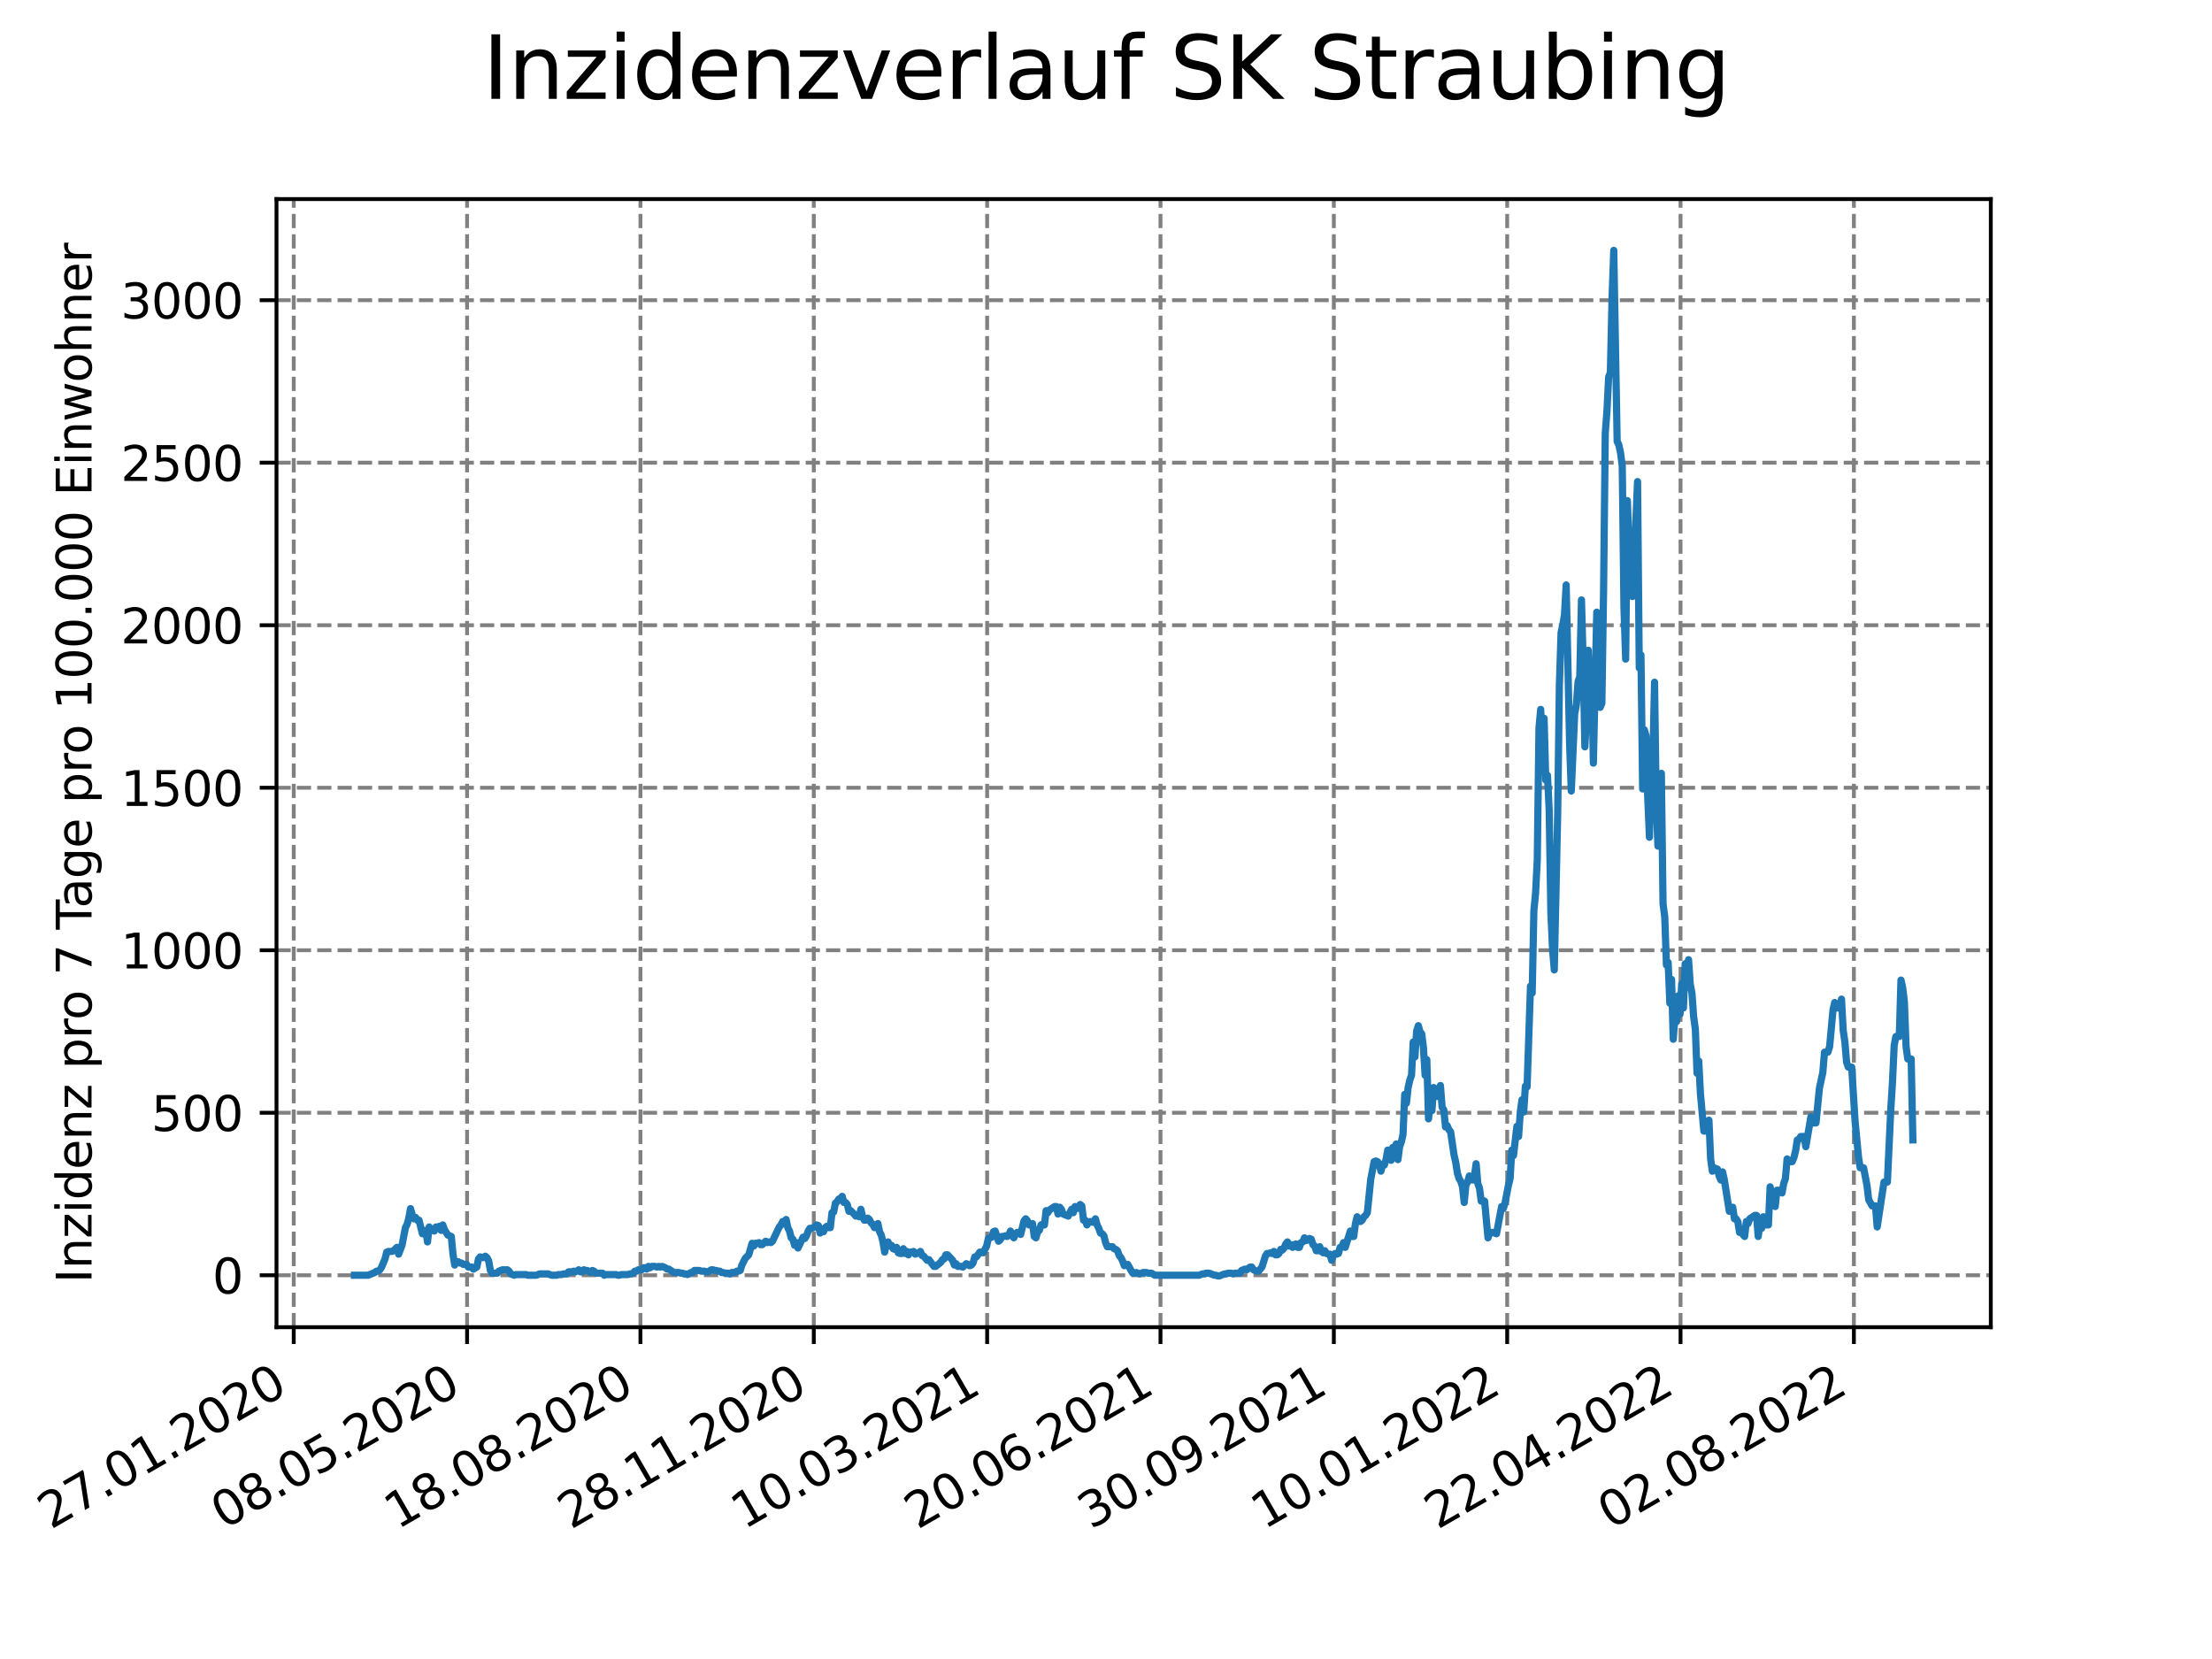 <?xml version="1.0" encoding="utf-8" standalone="no"?>
<!DOCTYPE svg PUBLIC "-//W3C//DTD SVG 1.1//EN"
  "http://www.w3.org/Graphics/SVG/1.1/DTD/svg11.dtd">
<svg xmlns:xlink="http://www.w3.org/1999/xlink" width="460.8pt" height="345.6pt" viewBox="0 0 460.8 345.6" xmlns="http://www.w3.org/2000/svg" version="1.1">
 <defs>
  <style type="text/css">*{stroke-linejoin: round; stroke-linecap: butt}</style>
 </defs>
 <g id="figure_1">
  <g id="patch_1">
   <path d="M 0 345.6 
L 460.8 345.6 
L 460.8 0 
L 0 0 
z
" style="fill: #ffffff"/>
  </g>
  <g id="axes_1">
   <g id="patch_2">
    <path d="M 57.6 276.48 
L 414.72 276.48 
L 414.72 41.472 
L 57.6 41.472 
z
" style="fill: #ffffff"/>
   </g>
   <g id="matplotlib.axis_1">
    <g id="xtick_1">
     <g id="line2d_1">
      <path d="M 61.191 276.48 
L 61.191 41.472 
" clip-path="url(#p710703e868)" style="fill: none; stroke-dasharray: 2.96,1.28; stroke-dashoffset: 0; stroke: #808080; stroke-width: 0.8"/>
     </g>
     <g id="line2d_2">
      <defs>
       <path id="mab8520f7e8" d="M 0 0 
L 0 3.5 
" style="stroke: #000000; stroke-width: 0.8"/>
      </defs>
      <g>
       <use xlink:href="#mab8520f7e8" x="61.191" y="276.48" style="stroke: #000000; stroke-width: 0.8"/>
      </g>
     </g>
     <g id="text_1">
      <!-- 27.01.2020 -->
      <g transform="translate(10.565 318.689)rotate(-30)scale(0.1 -0.1)">
       <defs>
        <path id="DejaVuSans-32" d="M 1228 531 
L 3431 531 
L 3431 0 
L 469 0 
L 469 531 
Q 828 903 1448 1529 
Q 2069 2156 2228 2338 
Q 2531 2678 2651 2914 
Q 2772 3150 2772 3378 
Q 2772 3750 2511 3984 
Q 2250 4219 1831 4219 
Q 1534 4219 1204 4116 
Q 875 4013 500 3803 
L 500 4441 
Q 881 4594 1212 4672 
Q 1544 4750 1819 4750 
Q 2544 4750 2975 4387 
Q 3406 4025 3406 3419 
Q 3406 3131 3298 2873 
Q 3191 2616 2906 2266 
Q 2828 2175 2409 1742 
Q 1991 1309 1228 531 
z
" transform="scale(0.016)"/>
        <path id="DejaVuSans-37" d="M 525 4666 
L 3525 4666 
L 3525 4397 
L 1831 0 
L 1172 0 
L 2766 4134 
L 525 4134 
L 525 4666 
z
" transform="scale(0.016)"/>
        <path id="DejaVuSans-2e" d="M 684 794 
L 1344 794 
L 1344 0 
L 684 0 
L 684 794 
z
" transform="scale(0.016)"/>
        <path id="DejaVuSans-30" d="M 2034 4250 
Q 1547 4250 1301 3770 
Q 1056 3291 1056 2328 
Q 1056 1369 1301 889 
Q 1547 409 2034 409 
Q 2525 409 2770 889 
Q 3016 1369 3016 2328 
Q 3016 3291 2770 3770 
Q 2525 4250 2034 4250 
z
M 2034 4750 
Q 2819 4750 3233 4129 
Q 3647 3509 3647 2328 
Q 3647 1150 3233 529 
Q 2819 -91 2034 -91 
Q 1250 -91 836 529 
Q 422 1150 422 2328 
Q 422 3509 836 4129 
Q 1250 4750 2034 4750 
z
" transform="scale(0.016)"/>
        <path id="DejaVuSans-31" d="M 794 531 
L 1825 531 
L 1825 4091 
L 703 3866 
L 703 4441 
L 1819 4666 
L 2450 4666 
L 2450 531 
L 3481 531 
L 3481 0 
L 794 0 
L 794 531 
z
" transform="scale(0.016)"/>
       </defs>
       <use xlink:href="#DejaVuSans-32"/>
       <use xlink:href="#DejaVuSans-37" x="63.623"/>
       <use xlink:href="#DejaVuSans-2e" x="127.246"/>
       <use xlink:href="#DejaVuSans-30" x="159.033"/>
       <use xlink:href="#DejaVuSans-31" x="222.656"/>
       <use xlink:href="#DejaVuSans-2e" x="286.279"/>
       <use xlink:href="#DejaVuSans-32" x="318.066"/>
       <use xlink:href="#DejaVuSans-30" x="381.689"/>
       <use xlink:href="#DejaVuSans-32" x="445.312"/>
       <use xlink:href="#DejaVuSans-30" x="508.936"/>
      </g>
     </g>
    </g>
    <g id="xtick_2">
     <g id="line2d_3">
      <path d="M 97.303 276.48 
L 97.303 41.472 
" clip-path="url(#p710703e868)" style="fill: none; stroke-dasharray: 2.96,1.28; stroke-dashoffset: 0; stroke: #808080; stroke-width: 0.8"/>
     </g>
     <g id="line2d_4">
      <g>
       <use xlink:href="#mab8520f7e8" x="97.303" y="276.48" style="stroke: #000000; stroke-width: 0.8"/>
      </g>
     </g>
     <g id="text_2">
      <!-- 08.05.2020 -->
      <g transform="translate(46.677 318.689)rotate(-30)scale(0.1 -0.1)">
       <defs>
        <path id="DejaVuSans-38" d="M 2034 2216 
Q 1584 2216 1326 1975 
Q 1069 1734 1069 1313 
Q 1069 891 1326 650 
Q 1584 409 2034 409 
Q 2484 409 2743 651 
Q 3003 894 3003 1313 
Q 3003 1734 2745 1975 
Q 2488 2216 2034 2216 
z
M 1403 2484 
Q 997 2584 770 2862 
Q 544 3141 544 3541 
Q 544 4100 942 4425 
Q 1341 4750 2034 4750 
Q 2731 4750 3128 4425 
Q 3525 4100 3525 3541 
Q 3525 3141 3298 2862 
Q 3072 2584 2669 2484 
Q 3125 2378 3379 2068 
Q 3634 1759 3634 1313 
Q 3634 634 3220 271 
Q 2806 -91 2034 -91 
Q 1263 -91 848 271 
Q 434 634 434 1313 
Q 434 1759 690 2068 
Q 947 2378 1403 2484 
z
M 1172 3481 
Q 1172 3119 1398 2916 
Q 1625 2713 2034 2713 
Q 2441 2713 2670 2916 
Q 2900 3119 2900 3481 
Q 2900 3844 2670 4047 
Q 2441 4250 2034 4250 
Q 1625 4250 1398 4047 
Q 1172 3844 1172 3481 
z
" transform="scale(0.016)"/>
        <path id="DejaVuSans-35" d="M 691 4666 
L 3169 4666 
L 3169 4134 
L 1269 4134 
L 1269 2991 
Q 1406 3038 1543 3061 
Q 1681 3084 1819 3084 
Q 2600 3084 3056 2656 
Q 3513 2228 3513 1497 
Q 3513 744 3044 326 
Q 2575 -91 1722 -91 
Q 1428 -91 1123 -41 
Q 819 9 494 109 
L 494 744 
Q 775 591 1075 516 
Q 1375 441 1709 441 
Q 2250 441 2565 725 
Q 2881 1009 2881 1497 
Q 2881 1984 2565 2268 
Q 2250 2553 1709 2553 
Q 1456 2553 1204 2497 
Q 953 2441 691 2322 
L 691 4666 
z
" transform="scale(0.016)"/>
       </defs>
       <use xlink:href="#DejaVuSans-30"/>
       <use xlink:href="#DejaVuSans-38" x="63.623"/>
       <use xlink:href="#DejaVuSans-2e" x="127.246"/>
       <use xlink:href="#DejaVuSans-30" x="159.033"/>
       <use xlink:href="#DejaVuSans-35" x="222.656"/>
       <use xlink:href="#DejaVuSans-2e" x="286.279"/>
       <use xlink:href="#DejaVuSans-32" x="318.066"/>
       <use xlink:href="#DejaVuSans-30" x="381.689"/>
       <use xlink:href="#DejaVuSans-32" x="445.312"/>
       <use xlink:href="#DejaVuSans-30" x="508.936"/>
      </g>
     </g>
    </g>
    <g id="xtick_3">
     <g id="line2d_5">
      <path d="M 133.415 276.48 
L 133.415 41.472 
" clip-path="url(#p710703e868)" style="fill: none; stroke-dasharray: 2.96,1.28; stroke-dashoffset: 0; stroke: #808080; stroke-width: 0.8"/>
     </g>
     <g id="line2d_6">
      <g>
       <use xlink:href="#mab8520f7e8" x="133.415" y="276.48" style="stroke: #000000; stroke-width: 0.8"/>
      </g>
     </g>
     <g id="text_3">
      <!-- 18.08.2020 -->
      <g transform="translate(82.789 318.689)rotate(-30)scale(0.1 -0.1)">
       <use xlink:href="#DejaVuSans-31"/>
       <use xlink:href="#DejaVuSans-38" x="63.623"/>
       <use xlink:href="#DejaVuSans-2e" x="127.246"/>
       <use xlink:href="#DejaVuSans-30" x="159.033"/>
       <use xlink:href="#DejaVuSans-38" x="222.656"/>
       <use xlink:href="#DejaVuSans-2e" x="286.279"/>
       <use xlink:href="#DejaVuSans-32" x="318.066"/>
       <use xlink:href="#DejaVuSans-30" x="381.689"/>
       <use xlink:href="#DejaVuSans-32" x="445.312"/>
       <use xlink:href="#DejaVuSans-30" x="508.936"/>
      </g>
     </g>
    </g>
    <g id="xtick_4">
     <g id="line2d_7">
      <path d="M 169.527 276.48 
L 169.527 41.472 
" clip-path="url(#p710703e868)" style="fill: none; stroke-dasharray: 2.96,1.28; stroke-dashoffset: 0; stroke: #808080; stroke-width: 0.8"/>
     </g>
     <g id="line2d_8">
      <g>
       <use xlink:href="#mab8520f7e8" x="169.527" y="276.48" style="stroke: #000000; stroke-width: 0.8"/>
      </g>
     </g>
     <g id="text_4">
      <!-- 28.11.2020 -->
      <g transform="translate(118.902 318.689)rotate(-30)scale(0.1 -0.1)">
       <use xlink:href="#DejaVuSans-32"/>
       <use xlink:href="#DejaVuSans-38" x="63.623"/>
       <use xlink:href="#DejaVuSans-2e" x="127.246"/>
       <use xlink:href="#DejaVuSans-31" x="159.033"/>
       <use xlink:href="#DejaVuSans-31" x="222.656"/>
       <use xlink:href="#DejaVuSans-2e" x="286.279"/>
       <use xlink:href="#DejaVuSans-32" x="318.066"/>
       <use xlink:href="#DejaVuSans-30" x="381.689"/>
       <use xlink:href="#DejaVuSans-32" x="445.312"/>
       <use xlink:href="#DejaVuSans-30" x="508.936"/>
      </g>
     </g>
    </g>
    <g id="xtick_5">
     <g id="line2d_9">
      <path d="M 205.639 276.48 
L 205.639 41.472 
" clip-path="url(#p710703e868)" style="fill: none; stroke-dasharray: 2.96,1.28; stroke-dashoffset: 0; stroke: #808080; stroke-width: 0.8"/>
     </g>
     <g id="line2d_10">
      <g>
       <use xlink:href="#mab8520f7e8" x="205.639" y="276.48" style="stroke: #000000; stroke-width: 0.8"/>
      </g>
     </g>
     <g id="text_5">
      <!-- 10.03.2021 -->
      <g transform="translate(155.014 318.689)rotate(-30)scale(0.1 -0.1)">
       <defs>
        <path id="DejaVuSans-33" d="M 2597 2516 
Q 3050 2419 3304 2112 
Q 3559 1806 3559 1356 
Q 3559 666 3084 287 
Q 2609 -91 1734 -91 
Q 1441 -91 1130 -33 
Q 819 25 488 141 
L 488 750 
Q 750 597 1062 519 
Q 1375 441 1716 441 
Q 2309 441 2620 675 
Q 2931 909 2931 1356 
Q 2931 1769 2642 2001 
Q 2353 2234 1838 2234 
L 1294 2234 
L 1294 2753 
L 1863 2753 
Q 2328 2753 2575 2939 
Q 2822 3125 2822 3475 
Q 2822 3834 2567 4026 
Q 2313 4219 1838 4219 
Q 1578 4219 1281 4162 
Q 984 4106 628 3988 
L 628 4550 
Q 988 4650 1302 4700 
Q 1616 4750 1894 4750 
Q 2613 4750 3031 4423 
Q 3450 4097 3450 3541 
Q 3450 3153 3228 2886 
Q 3006 2619 2597 2516 
z
" transform="scale(0.016)"/>
       </defs>
       <use xlink:href="#DejaVuSans-31"/>
       <use xlink:href="#DejaVuSans-30" x="63.623"/>
       <use xlink:href="#DejaVuSans-2e" x="127.246"/>
       <use xlink:href="#DejaVuSans-30" x="159.033"/>
       <use xlink:href="#DejaVuSans-33" x="222.656"/>
       <use xlink:href="#DejaVuSans-2e" x="286.279"/>
       <use xlink:href="#DejaVuSans-32" x="318.066"/>
       <use xlink:href="#DejaVuSans-30" x="381.689"/>
       <use xlink:href="#DejaVuSans-32" x="445.312"/>
       <use xlink:href="#DejaVuSans-31" x="508.936"/>
      </g>
     </g>
    </g>
    <g id="xtick_6">
     <g id="line2d_11">
      <path d="M 241.751 276.48 
L 241.751 41.472 
" clip-path="url(#p710703e868)" style="fill: none; stroke-dasharray: 2.96,1.28; stroke-dashoffset: 0; stroke: #808080; stroke-width: 0.8"/>
     </g>
     <g id="line2d_12">
      <g>
       <use xlink:href="#mab8520f7e8" x="241.751" y="276.48" style="stroke: #000000; stroke-width: 0.8"/>
      </g>
     </g>
     <g id="text_6">
      <!-- 20.06.2021 -->
      <g transform="translate(191.126 318.689)rotate(-30)scale(0.1 -0.1)">
       <defs>
        <path id="DejaVuSans-36" d="M 2113 2584 
Q 1688 2584 1439 2293 
Q 1191 2003 1191 1497 
Q 1191 994 1439 701 
Q 1688 409 2113 409 
Q 2538 409 2786 701 
Q 3034 994 3034 1497 
Q 3034 2003 2786 2293 
Q 2538 2584 2113 2584 
z
M 3366 4563 
L 3366 3988 
Q 3128 4100 2886 4159 
Q 2644 4219 2406 4219 
Q 1781 4219 1451 3797 
Q 1122 3375 1075 2522 
Q 1259 2794 1537 2939 
Q 1816 3084 2150 3084 
Q 2853 3084 3261 2657 
Q 3669 2231 3669 1497 
Q 3669 778 3244 343 
Q 2819 -91 2113 -91 
Q 1303 -91 875 529 
Q 447 1150 447 2328 
Q 447 3434 972 4092 
Q 1497 4750 2381 4750 
Q 2619 4750 2861 4703 
Q 3103 4656 3366 4563 
z
" transform="scale(0.016)"/>
       </defs>
       <use xlink:href="#DejaVuSans-32"/>
       <use xlink:href="#DejaVuSans-30" x="63.623"/>
       <use xlink:href="#DejaVuSans-2e" x="127.246"/>
       <use xlink:href="#DejaVuSans-30" x="159.033"/>
       <use xlink:href="#DejaVuSans-36" x="222.656"/>
       <use xlink:href="#DejaVuSans-2e" x="286.279"/>
       <use xlink:href="#DejaVuSans-32" x="318.066"/>
       <use xlink:href="#DejaVuSans-30" x="381.689"/>
       <use xlink:href="#DejaVuSans-32" x="445.312"/>
       <use xlink:href="#DejaVuSans-31" x="508.936"/>
      </g>
     </g>
    </g>
    <g id="xtick_7">
     <g id="line2d_13">
      <path d="M 277.863 276.48 
L 277.863 41.472 
" clip-path="url(#p710703e868)" style="fill: none; stroke-dasharray: 2.96,1.28; stroke-dashoffset: 0; stroke: #808080; stroke-width: 0.8"/>
     </g>
     <g id="line2d_14">
      <g>
       <use xlink:href="#mab8520f7e8" x="277.863" y="276.48" style="stroke: #000000; stroke-width: 0.8"/>
      </g>
     </g>
     <g id="text_7">
      <!-- 30.09.2021 -->
      <g transform="translate(227.238 318.689)rotate(-30)scale(0.1 -0.1)">
       <defs>
        <path id="DejaVuSans-39" d="M 703 97 
L 703 672 
Q 941 559 1184 500 
Q 1428 441 1663 441 
Q 2288 441 2617 861 
Q 2947 1281 2994 2138 
Q 2813 1869 2534 1725 
Q 2256 1581 1919 1581 
Q 1219 1581 811 2004 
Q 403 2428 403 3163 
Q 403 3881 828 4315 
Q 1253 4750 1959 4750 
Q 2769 4750 3195 4129 
Q 3622 3509 3622 2328 
Q 3622 1225 3098 567 
Q 2575 -91 1691 -91 
Q 1453 -91 1209 -44 
Q 966 3 703 97 
z
M 1959 2075 
Q 2384 2075 2632 2365 
Q 2881 2656 2881 3163 
Q 2881 3666 2632 3958 
Q 2384 4250 1959 4250 
Q 1534 4250 1286 3958 
Q 1038 3666 1038 3163 
Q 1038 2656 1286 2365 
Q 1534 2075 1959 2075 
z
" transform="scale(0.016)"/>
       </defs>
       <use xlink:href="#DejaVuSans-33"/>
       <use xlink:href="#DejaVuSans-30" x="63.623"/>
       <use xlink:href="#DejaVuSans-2e" x="127.246"/>
       <use xlink:href="#DejaVuSans-30" x="159.033"/>
       <use xlink:href="#DejaVuSans-39" x="222.656"/>
       <use xlink:href="#DejaVuSans-2e" x="286.279"/>
       <use xlink:href="#DejaVuSans-32" x="318.066"/>
       <use xlink:href="#DejaVuSans-30" x="381.689"/>
       <use xlink:href="#DejaVuSans-32" x="445.312"/>
       <use xlink:href="#DejaVuSans-31" x="508.936"/>
      </g>
     </g>
    </g>
    <g id="xtick_8">
     <g id="line2d_15">
      <path d="M 313.975 276.48 
L 313.975 41.472 
" clip-path="url(#p710703e868)" style="fill: none; stroke-dasharray: 2.96,1.28; stroke-dashoffset: 0; stroke: #808080; stroke-width: 0.8"/>
     </g>
     <g id="line2d_16">
      <g>
       <use xlink:href="#mab8520f7e8" x="313.975" y="276.48" style="stroke: #000000; stroke-width: 0.8"/>
      </g>
     </g>
     <g id="text_8">
      <!-- 10.01.2022 -->
      <g transform="translate(263.35 318.689)rotate(-30)scale(0.1 -0.1)">
       <use xlink:href="#DejaVuSans-31"/>
       <use xlink:href="#DejaVuSans-30" x="63.623"/>
       <use xlink:href="#DejaVuSans-2e" x="127.246"/>
       <use xlink:href="#DejaVuSans-30" x="159.033"/>
       <use xlink:href="#DejaVuSans-31" x="222.656"/>
       <use xlink:href="#DejaVuSans-2e" x="286.279"/>
       <use xlink:href="#DejaVuSans-32" x="318.066"/>
       <use xlink:href="#DejaVuSans-30" x="381.689"/>
       <use xlink:href="#DejaVuSans-32" x="445.312"/>
       <use xlink:href="#DejaVuSans-32" x="508.936"/>
      </g>
     </g>
    </g>
    <g id="xtick_9">
     <g id="line2d_17">
      <path d="M 350.087 276.48 
L 350.087 41.472 
" clip-path="url(#p710703e868)" style="fill: none; stroke-dasharray: 2.96,1.28; stroke-dashoffset: 0; stroke: #808080; stroke-width: 0.8"/>
     </g>
     <g id="line2d_18">
      <g>
       <use xlink:href="#mab8520f7e8" x="350.087" y="276.48" style="stroke: #000000; stroke-width: 0.8"/>
      </g>
     </g>
     <g id="text_9">
      <!-- 22.04.2022 -->
      <g transform="translate(299.462 318.689)rotate(-30)scale(0.1 -0.1)">
       <defs>
        <path id="DejaVuSans-34" d="M 2419 4116 
L 825 1625 
L 2419 1625 
L 2419 4116 
z
M 2253 4666 
L 3047 4666 
L 3047 1625 
L 3713 1625 
L 3713 1100 
L 3047 1100 
L 3047 0 
L 2419 0 
L 2419 1100 
L 313 1100 
L 313 1709 
L 2253 4666 
z
" transform="scale(0.016)"/>
       </defs>
       <use xlink:href="#DejaVuSans-32"/>
       <use xlink:href="#DejaVuSans-32" x="63.623"/>
       <use xlink:href="#DejaVuSans-2e" x="127.246"/>
       <use xlink:href="#DejaVuSans-30" x="159.033"/>
       <use xlink:href="#DejaVuSans-34" x="222.656"/>
       <use xlink:href="#DejaVuSans-2e" x="286.279"/>
       <use xlink:href="#DejaVuSans-32" x="318.066"/>
       <use xlink:href="#DejaVuSans-30" x="381.689"/>
       <use xlink:href="#DejaVuSans-32" x="445.312"/>
       <use xlink:href="#DejaVuSans-32" x="508.936"/>
      </g>
     </g>
    </g>
    <g id="xtick_10">
     <g id="line2d_19">
      <path d="M 386.199 276.48 
L 386.199 41.472 
" clip-path="url(#p710703e868)" style="fill: none; stroke-dasharray: 2.96,1.28; stroke-dashoffset: 0; stroke: #808080; stroke-width: 0.8"/>
     </g>
     <g id="line2d_20">
      <g>
       <use xlink:href="#mab8520f7e8" x="386.199" y="276.48" style="stroke: #000000; stroke-width: 0.8"/>
      </g>
     </g>
     <g id="text_10">
      <!-- 02.08.2022 -->
      <g transform="translate(335.574 318.689)rotate(-30)scale(0.1 -0.1)">
       <use xlink:href="#DejaVuSans-30"/>
       <use xlink:href="#DejaVuSans-32" x="63.623"/>
       <use xlink:href="#DejaVuSans-2e" x="127.246"/>
       <use xlink:href="#DejaVuSans-30" x="159.033"/>
       <use xlink:href="#DejaVuSans-38" x="222.656"/>
       <use xlink:href="#DejaVuSans-2e" x="286.279"/>
       <use xlink:href="#DejaVuSans-32" x="318.066"/>
       <use xlink:href="#DejaVuSans-30" x="381.689"/>
       <use xlink:href="#DejaVuSans-32" x="445.312"/>
       <use xlink:href="#DejaVuSans-32" x="508.936"/>
      </g>
     </g>
    </g>
   </g>
   <g id="matplotlib.axis_2">
    <g id="ytick_1">
     <g id="line2d_21">
      <path d="M 57.6 265.656 
L 414.72 265.656 
" clip-path="url(#p710703e868)" style="fill: none; stroke-dasharray: 2.96,1.28; stroke-dashoffset: 0; stroke: #808080; stroke-width: 0.8"/>
     </g>
     <g id="line2d_22">
      <defs>
       <path id="madd4edece4" d="M 0 0 
L -3.5 0 
" style="stroke: #000000; stroke-width: 0.8"/>
      </defs>
      <g>
       <use xlink:href="#madd4edece4" x="57.6" y="265.656" style="stroke: #000000; stroke-width: 0.8"/>
      </g>
     </g>
     <g id="text_11">
      <!-- 0 -->
      <g transform="translate(44.237 269.455)scale(0.1 -0.1)">
       <use xlink:href="#DejaVuSans-30"/>
      </g>
     </g>
    </g>
    <g id="ytick_2">
     <g id="line2d_23">
      <path d="M 57.6 231.803 
L 414.72 231.803 
" clip-path="url(#p710703e868)" style="fill: none; stroke-dasharray: 2.96,1.28; stroke-dashoffset: 0; stroke: #808080; stroke-width: 0.8"/>
     </g>
     <g id="line2d_24">
      <g>
       <use xlink:href="#madd4edece4" x="57.6" y="231.803" style="stroke: #000000; stroke-width: 0.8"/>
      </g>
     </g>
     <g id="text_12">
      <!-- 500 -->
      <g transform="translate(31.512 235.602)scale(0.1 -0.1)">
       <use xlink:href="#DejaVuSans-35"/>
       <use xlink:href="#DejaVuSans-30" x="63.623"/>
       <use xlink:href="#DejaVuSans-30" x="127.246"/>
      </g>
     </g>
    </g>
    <g id="ytick_3">
     <g id="line2d_25">
      <path d="M 57.6 197.949 
L 414.72 197.949 
" clip-path="url(#p710703e868)" style="fill: none; stroke-dasharray: 2.96,1.28; stroke-dashoffset: 0; stroke: #808080; stroke-width: 0.8"/>
     </g>
     <g id="line2d_26">
      <g>
       <use xlink:href="#madd4edece4" x="57.6" y="197.949" style="stroke: #000000; stroke-width: 0.8"/>
      </g>
     </g>
     <g id="text_13">
      <!-- 1000 -->
      <g transform="translate(25.15 201.748)scale(0.1 -0.1)">
       <use xlink:href="#DejaVuSans-31"/>
       <use xlink:href="#DejaVuSans-30" x="63.623"/>
       <use xlink:href="#DejaVuSans-30" x="127.246"/>
       <use xlink:href="#DejaVuSans-30" x="190.869"/>
      </g>
     </g>
    </g>
    <g id="ytick_4">
     <g id="line2d_27">
      <path d="M 57.6 164.095 
L 414.72 164.095 
" clip-path="url(#p710703e868)" style="fill: none; stroke-dasharray: 2.96,1.28; stroke-dashoffset: 0; stroke: #808080; stroke-width: 0.8"/>
     </g>
     <g id="line2d_28">
      <g>
       <use xlink:href="#madd4edece4" x="57.6" y="164.095" style="stroke: #000000; stroke-width: 0.8"/>
      </g>
     </g>
     <g id="text_14">
      <!-- 1500 -->
      <g transform="translate(25.15 167.895)scale(0.1 -0.1)">
       <use xlink:href="#DejaVuSans-31"/>
       <use xlink:href="#DejaVuSans-35" x="63.623"/>
       <use xlink:href="#DejaVuSans-30" x="127.246"/>
       <use xlink:href="#DejaVuSans-30" x="190.869"/>
      </g>
     </g>
    </g>
    <g id="ytick_5">
     <g id="line2d_29">
      <path d="M 57.6 130.242 
L 414.72 130.242 
" clip-path="url(#p710703e868)" style="fill: none; stroke-dasharray: 2.96,1.28; stroke-dashoffset: 0; stroke: #808080; stroke-width: 0.8"/>
     </g>
     <g id="line2d_30">
      <g>
       <use xlink:href="#madd4edece4" x="57.6" y="130.242" style="stroke: #000000; stroke-width: 0.8"/>
      </g>
     </g>
     <g id="text_15">
      <!-- 2000 -->
      <g transform="translate(25.15 134.041)scale(0.1 -0.1)">
       <use xlink:href="#DejaVuSans-32"/>
       <use xlink:href="#DejaVuSans-30" x="63.623"/>
       <use xlink:href="#DejaVuSans-30" x="127.246"/>
       <use xlink:href="#DejaVuSans-30" x="190.869"/>
      </g>
     </g>
    </g>
    <g id="ytick_6">
     <g id="line2d_31">
      <path d="M 57.6 96.388 
L 414.72 96.388 
" clip-path="url(#p710703e868)" style="fill: none; stroke-dasharray: 2.96,1.28; stroke-dashoffset: 0; stroke: #808080; stroke-width: 0.8"/>
     </g>
     <g id="line2d_32">
      <g>
       <use xlink:href="#madd4edece4" x="57.6" y="96.388" style="stroke: #000000; stroke-width: 0.8"/>
      </g>
     </g>
     <g id="text_16">
      <!-- 2500 -->
      <g transform="translate(25.15 100.187)scale(0.1 -0.1)">
       <use xlink:href="#DejaVuSans-32"/>
       <use xlink:href="#DejaVuSans-35" x="63.623"/>
       <use xlink:href="#DejaVuSans-30" x="127.246"/>
       <use xlink:href="#DejaVuSans-30" x="190.869"/>
      </g>
     </g>
    </g>
    <g id="ytick_7">
     <g id="line2d_33">
      <path d="M 57.6 62.535 
L 414.72 62.535 
" clip-path="url(#p710703e868)" style="fill: none; stroke-dasharray: 2.96,1.28; stroke-dashoffset: 0; stroke: #808080; stroke-width: 0.8"/>
     </g>
     <g id="line2d_34">
      <g>
       <use xlink:href="#madd4edece4" x="57.6" y="62.535" style="stroke: #000000; stroke-width: 0.8"/>
      </g>
     </g>
     <g id="text_17">
      <!-- 3000 -->
      <g transform="translate(25.15 66.334)scale(0.1 -0.1)">
       <use xlink:href="#DejaVuSans-33"/>
       <use xlink:href="#DejaVuSans-30" x="63.623"/>
       <use xlink:href="#DejaVuSans-30" x="127.246"/>
       <use xlink:href="#DejaVuSans-30" x="190.869"/>
      </g>
     </g>
    </g>
    <g id="text_18">
     <!-- Inzidenz pro 7 Tage pro 100.000 Einwohner -->
     <g transform="translate(19.07 267.301)rotate(-90)scale(0.1 -0.1)">
      <defs>
       <path id="DejaVuSans-49" d="M 628 4666 
L 1259 4666 
L 1259 0 
L 628 0 
L 628 4666 
z
" transform="scale(0.016)"/>
       <path id="DejaVuSans-6e" d="M 3513 2113 
L 3513 0 
L 2938 0 
L 2938 2094 
Q 2938 2591 2744 2837 
Q 2550 3084 2163 3084 
Q 1697 3084 1428 2787 
Q 1159 2491 1159 1978 
L 1159 0 
L 581 0 
L 581 3500 
L 1159 3500 
L 1159 2956 
Q 1366 3272 1645 3428 
Q 1925 3584 2291 3584 
Q 2894 3584 3203 3211 
Q 3513 2838 3513 2113 
z
" transform="scale(0.016)"/>
       <path id="DejaVuSans-7a" d="M 353 3500 
L 3084 3500 
L 3084 2975 
L 922 459 
L 3084 459 
L 3084 0 
L 275 0 
L 275 525 
L 2438 3041 
L 353 3041 
L 353 3500 
z
" transform="scale(0.016)"/>
       <path id="DejaVuSans-69" d="M 603 3500 
L 1178 3500 
L 1178 0 
L 603 0 
L 603 3500 
z
M 603 4863 
L 1178 4863 
L 1178 4134 
L 603 4134 
L 603 4863 
z
" transform="scale(0.016)"/>
       <path id="DejaVuSans-64" d="M 2906 2969 
L 2906 4863 
L 3481 4863 
L 3481 0 
L 2906 0 
L 2906 525 
Q 2725 213 2448 61 
Q 2172 -91 1784 -91 
Q 1150 -91 751 415 
Q 353 922 353 1747 
Q 353 2572 751 3078 
Q 1150 3584 1784 3584 
Q 2172 3584 2448 3432 
Q 2725 3281 2906 2969 
z
M 947 1747 
Q 947 1113 1208 752 
Q 1469 391 1925 391 
Q 2381 391 2643 752 
Q 2906 1113 2906 1747 
Q 2906 2381 2643 2742 
Q 2381 3103 1925 3103 
Q 1469 3103 1208 2742 
Q 947 2381 947 1747 
z
" transform="scale(0.016)"/>
       <path id="DejaVuSans-65" d="M 3597 1894 
L 3597 1613 
L 953 1613 
Q 991 1019 1311 708 
Q 1631 397 2203 397 
Q 2534 397 2845 478 
Q 3156 559 3463 722 
L 3463 178 
Q 3153 47 2828 -22 
Q 2503 -91 2169 -91 
Q 1331 -91 842 396 
Q 353 884 353 1716 
Q 353 2575 817 3079 
Q 1281 3584 2069 3584 
Q 2775 3584 3186 3129 
Q 3597 2675 3597 1894 
z
M 3022 2063 
Q 3016 2534 2758 2815 
Q 2500 3097 2075 3097 
Q 1594 3097 1305 2825 
Q 1016 2553 972 2059 
L 3022 2063 
z
" transform="scale(0.016)"/>
       <path id="DejaVuSans-20" transform="scale(0.016)"/>
       <path id="DejaVuSans-70" d="M 1159 525 
L 1159 -1331 
L 581 -1331 
L 581 3500 
L 1159 3500 
L 1159 2969 
Q 1341 3281 1617 3432 
Q 1894 3584 2278 3584 
Q 2916 3584 3314 3078 
Q 3713 2572 3713 1747 
Q 3713 922 3314 415 
Q 2916 -91 2278 -91 
Q 1894 -91 1617 61 
Q 1341 213 1159 525 
z
M 3116 1747 
Q 3116 2381 2855 2742 
Q 2594 3103 2138 3103 
Q 1681 3103 1420 2742 
Q 1159 2381 1159 1747 
Q 1159 1113 1420 752 
Q 1681 391 2138 391 
Q 2594 391 2855 752 
Q 3116 1113 3116 1747 
z
" transform="scale(0.016)"/>
       <path id="DejaVuSans-72" d="M 2631 2963 
Q 2534 3019 2420 3045 
Q 2306 3072 2169 3072 
Q 1681 3072 1420 2755 
Q 1159 2438 1159 1844 
L 1159 0 
L 581 0 
L 581 3500 
L 1159 3500 
L 1159 2956 
Q 1341 3275 1631 3429 
Q 1922 3584 2338 3584 
Q 2397 3584 2469 3576 
Q 2541 3569 2628 3553 
L 2631 2963 
z
" transform="scale(0.016)"/>
       <path id="DejaVuSans-6f" d="M 1959 3097 
Q 1497 3097 1228 2736 
Q 959 2375 959 1747 
Q 959 1119 1226 758 
Q 1494 397 1959 397 
Q 2419 397 2687 759 
Q 2956 1122 2956 1747 
Q 2956 2369 2687 2733 
Q 2419 3097 1959 3097 
z
M 1959 3584 
Q 2709 3584 3137 3096 
Q 3566 2609 3566 1747 
Q 3566 888 3137 398 
Q 2709 -91 1959 -91 
Q 1206 -91 779 398 
Q 353 888 353 1747 
Q 353 2609 779 3096 
Q 1206 3584 1959 3584 
z
" transform="scale(0.016)"/>
       <path id="DejaVuSans-54" d="M -19 4666 
L 3928 4666 
L 3928 4134 
L 2272 4134 
L 2272 0 
L 1638 0 
L 1638 4134 
L -19 4134 
L -19 4666 
z
" transform="scale(0.016)"/>
       <path id="DejaVuSans-61" d="M 2194 1759 
Q 1497 1759 1228 1600 
Q 959 1441 959 1056 
Q 959 750 1161 570 
Q 1363 391 1709 391 
Q 2188 391 2477 730 
Q 2766 1069 2766 1631 
L 2766 1759 
L 2194 1759 
z
M 3341 1997 
L 3341 0 
L 2766 0 
L 2766 531 
Q 2569 213 2275 61 
Q 1981 -91 1556 -91 
Q 1019 -91 701 211 
Q 384 513 384 1019 
Q 384 1609 779 1909 
Q 1175 2209 1959 2209 
L 2766 2209 
L 2766 2266 
Q 2766 2663 2505 2880 
Q 2244 3097 1772 3097 
Q 1472 3097 1187 3025 
Q 903 2953 641 2809 
L 641 3341 
Q 956 3463 1253 3523 
Q 1550 3584 1831 3584 
Q 2591 3584 2966 3190 
Q 3341 2797 3341 1997 
z
" transform="scale(0.016)"/>
       <path id="DejaVuSans-67" d="M 2906 1791 
Q 2906 2416 2648 2759 
Q 2391 3103 1925 3103 
Q 1463 3103 1205 2759 
Q 947 2416 947 1791 
Q 947 1169 1205 825 
Q 1463 481 1925 481 
Q 2391 481 2648 825 
Q 2906 1169 2906 1791 
z
M 3481 434 
Q 3481 -459 3084 -895 
Q 2688 -1331 1869 -1331 
Q 1566 -1331 1297 -1286 
Q 1028 -1241 775 -1147 
L 775 -588 
Q 1028 -725 1275 -790 
Q 1522 -856 1778 -856 
Q 2344 -856 2625 -561 
Q 2906 -266 2906 331 
L 2906 616 
Q 2728 306 2450 153 
Q 2172 0 1784 0 
Q 1141 0 747 490 
Q 353 981 353 1791 
Q 353 2603 747 3093 
Q 1141 3584 1784 3584 
Q 2172 3584 2450 3431 
Q 2728 3278 2906 2969 
L 2906 3500 
L 3481 3500 
L 3481 434 
z
" transform="scale(0.016)"/>
       <path id="DejaVuSans-45" d="M 628 4666 
L 3578 4666 
L 3578 4134 
L 1259 4134 
L 1259 2753 
L 3481 2753 
L 3481 2222 
L 1259 2222 
L 1259 531 
L 3634 531 
L 3634 0 
L 628 0 
L 628 4666 
z
" transform="scale(0.016)"/>
       <path id="DejaVuSans-77" d="M 269 3500 
L 844 3500 
L 1563 769 
L 2278 3500 
L 2956 3500 
L 3675 769 
L 4391 3500 
L 4966 3500 
L 4050 0 
L 3372 0 
L 2619 2869 
L 1863 0 
L 1184 0 
L 269 3500 
z
" transform="scale(0.016)"/>
       <path id="DejaVuSans-68" d="M 3513 2113 
L 3513 0 
L 2938 0 
L 2938 2094 
Q 2938 2591 2744 2837 
Q 2550 3084 2163 3084 
Q 1697 3084 1428 2787 
Q 1159 2491 1159 1978 
L 1159 0 
L 581 0 
L 581 4863 
L 1159 4863 
L 1159 2956 
Q 1366 3272 1645 3428 
Q 1925 3584 2291 3584 
Q 2894 3584 3203 3211 
Q 3513 2838 3513 2113 
z
" transform="scale(0.016)"/>
      </defs>
      <use xlink:href="#DejaVuSans-49"/>
      <use xlink:href="#DejaVuSans-6e" x="29.492"/>
      <use xlink:href="#DejaVuSans-7a" x="92.871"/>
      <use xlink:href="#DejaVuSans-69" x="145.361"/>
      <use xlink:href="#DejaVuSans-64" x="173.145"/>
      <use xlink:href="#DejaVuSans-65" x="236.621"/>
      <use xlink:href="#DejaVuSans-6e" x="298.145"/>
      <use xlink:href="#DejaVuSans-7a" x="361.523"/>
      <use xlink:href="#DejaVuSans-20" x="414.014"/>
      <use xlink:href="#DejaVuSans-70" x="445.801"/>
      <use xlink:href="#DejaVuSans-72" x="509.277"/>
      <use xlink:href="#DejaVuSans-6f" x="548.141"/>
      <use xlink:href="#DejaVuSans-20" x="609.322"/>
      <use xlink:href="#DejaVuSans-37" x="641.109"/>
      <use xlink:href="#DejaVuSans-20" x="704.732"/>
      <use xlink:href="#DejaVuSans-54" x="736.52"/>
      <use xlink:href="#DejaVuSans-61" x="781.104"/>
      <use xlink:href="#DejaVuSans-67" x="842.383"/>
      <use xlink:href="#DejaVuSans-65" x="905.859"/>
      <use xlink:href="#DejaVuSans-20" x="967.383"/>
      <use xlink:href="#DejaVuSans-70" x="999.17"/>
      <use xlink:href="#DejaVuSans-72" x="1062.646"/>
      <use xlink:href="#DejaVuSans-6f" x="1101.51"/>
      <use xlink:href="#DejaVuSans-20" x="1162.691"/>
      <use xlink:href="#DejaVuSans-31" x="1194.479"/>
      <use xlink:href="#DejaVuSans-30" x="1258.102"/>
      <use xlink:href="#DejaVuSans-30" x="1321.725"/>
      <use xlink:href="#DejaVuSans-2e" x="1385.348"/>
      <use xlink:href="#DejaVuSans-30" x="1417.135"/>
      <use xlink:href="#DejaVuSans-30" x="1480.758"/>
      <use xlink:href="#DejaVuSans-30" x="1544.381"/>
      <use xlink:href="#DejaVuSans-20" x="1608.004"/>
      <use xlink:href="#DejaVuSans-45" x="1639.791"/>
      <use xlink:href="#DejaVuSans-69" x="1702.975"/>
      <use xlink:href="#DejaVuSans-6e" x="1730.758"/>
      <use xlink:href="#DejaVuSans-77" x="1794.137"/>
      <use xlink:href="#DejaVuSans-6f" x="1875.924"/>
      <use xlink:href="#DejaVuSans-68" x="1937.105"/>
      <use xlink:href="#DejaVuSans-6e" x="2000.484"/>
      <use xlink:href="#DejaVuSans-65" x="2063.863"/>
      <use xlink:href="#DejaVuSans-72" x="2125.387"/>
     </g>
    </g>
   </g>
   <g id="line2d_35">
    <path d="M 73.833 265.656 
L 76.665 265.656 
L 78.081 265.089 
L 78.435 264.806 
L 78.789 264.806 
L 79.143 264.523 
L 79.497 263.956 
L 80.205 262.256 
L 80.559 260.839 
L 80.914 260.698 
L 81.622 260.698 
L 81.976 260.556 
L 82.684 259.848 
L 83.038 261.264 
L 83.746 259.423 
L 84.454 255.739 
L 84.808 255.031 
L 85.162 253.756 
L 85.516 251.772 
L 85.87 253.047 
L 86.224 253.897 
L 86.578 253.614 
L 86.932 254.181 
L 87.286 254.181 
L 87.994 257.014 
L 88.348 257.014 
L 88.702 256.306 
L 89.056 258.714 
L 89.41 255.597 
L 89.765 256.164 
L 90.473 256.447 
L 90.827 255.597 
L 91.181 255.881 
L 91.535 255.456 
L 91.889 256.306 
L 92.243 255.172 
L 92.597 256.164 
L 93.305 257.297 
L 94.013 257.581 
L 94.367 261.264 
L 94.721 263.531 
L 95.075 262.823 
L 95.429 262.823 
L 95.783 263.106 
L 96.137 263.106 
L 96.491 263.389 
L 97.199 263.389 
L 97.553 263.956 
L 98.261 263.956 
L 98.616 264.381 
L 99.324 263.956 
L 99.678 262.256 
L 100.032 261.831 
L 100.386 261.973 
L 100.74 261.973 
L 101.094 261.689 
L 101.448 261.973 
L 101.802 262.681 
L 102.156 264.664 
L 102.51 265.231 
L 103.572 265.231 
L 103.926 264.806 
L 104.634 264.523 
L 105.696 264.523 
L 106.05 264.806 
L 106.404 265.373 
L 107.112 265.656 
L 107.467 265.514 
L 109.591 265.514 
L 109.945 265.656 
L 111.715 265.656 
L 112.423 265.373 
L 114.193 265.373 
L 114.901 265.656 
L 115.963 265.656 
L 116.318 265.514 
L 117.026 265.514 
L 117.38 265.373 
L 118.088 265.373 
L 118.442 264.948 
L 119.15 264.948 
L 119.504 264.806 
L 119.858 264.948 
L 120.566 264.523 
L 120.92 264.948 
L 121.274 264.948 
L 121.628 264.523 
L 121.982 264.664 
L 122.336 264.664 
L 123.044 265.089 
L 123.398 264.664 
L 123.752 264.806 
L 124.106 265.231 
L 125.523 265.231 
L 125.877 265.656 
L 126.231 265.514 
L 128.355 265.514 
L 128.709 265.656 
L 129.063 265.656 
L 129.417 265.514 
L 130.833 265.514 
L 131.187 265.373 
L 131.541 265.373 
L 131.895 265.231 
L 132.249 264.806 
L 132.603 264.806 
L 132.957 264.523 
L 133.665 264.523 
L 134.02 264.098 
L 134.374 264.098 
L 134.728 264.381 
L 135.082 263.814 
L 135.436 264.098 
L 135.79 263.814 
L 136.498 263.814 
L 136.852 263.956 
L 137.206 263.814 
L 137.56 263.956 
L 137.914 263.814 
L 138.622 264.098 
L 138.976 264.381 
L 139.33 264.381 
L 140.392 265.089 
L 141.454 265.089 
L 141.808 265.231 
L 142.162 265.231 
L 142.516 265.373 
L 142.87 265.373 
L 143.225 265.514 
L 143.933 265.089 
L 144.287 265.089 
L 144.641 264.664 
L 145.703 264.664 
L 146.057 264.806 
L 146.765 264.806 
L 147.119 264.948 
L 147.473 264.948 
L 148.181 264.523 
L 148.535 264.523 
L 148.889 264.664 
L 149.243 264.664 
L 149.597 264.806 
L 149.951 264.806 
L 150.305 265.089 
L 150.659 265.089 
L 151.013 265.231 
L 151.721 265.231 
L 152.076 265.373 
L 152.43 265.089 
L 153.138 265.089 
L 153.492 264.806 
L 153.846 264.806 
L 154.2 264.664 
L 154.554 263.531 
L 155.262 262.114 
L 155.97 261.406 
L 156.678 258.997 
L 157.032 259.564 
L 157.386 258.997 
L 157.74 258.997 
L 158.094 258.856 
L 158.448 259.281 
L 158.802 259.281 
L 159.51 258.572 
L 159.864 258.856 
L 160.218 258.714 
L 160.572 258.856 
L 160.927 258.572 
L 161.989 256.306 
L 162.343 255.597 
L 162.697 255.172 
L 163.051 254.464 
L 163.405 254.606 
L 163.759 254.039 
L 164.113 255.739 
L 164.467 256.447 
L 164.821 257.864 
L 165.175 258.147 
L 165.529 259.423 
L 165.883 258.856 
L 166.237 259.989 
L 167.299 257.722 
L 167.653 258.006 
L 168.007 257.439 
L 168.361 256.447 
L 168.715 255.881 
L 169.069 255.881 
L 169.778 255.597 
L 170.132 255.172 
L 170.486 255.314 
L 170.84 256.872 
L 171.194 256.306 
L 171.548 256.589 
L 171.902 255.739 
L 172.256 255.456 
L 172.61 255.739 
L 172.964 255.739 
L 173.318 252.622 
L 173.672 252.481 
L 174.026 250.639 
L 174.38 250.355 
L 174.734 249.789 
L 175.088 249.647 
L 175.442 249.222 
L 175.796 250.497 
L 176.15 250.497 
L 176.504 250.922 
L 176.858 252.339 
L 177.212 252.197 
L 177.92 252.906 
L 178.274 253.331 
L 178.629 253.189 
L 178.983 253.472 
L 179.337 251.914 
L 179.691 253.472 
L 180.045 254.181 
L 180.399 254.181 
L 180.753 253.756 
L 181.107 254.039 
L 181.461 254.747 
L 181.815 255.031 
L 182.169 255.739 
L 182.523 255.739 
L 182.877 254.889 
L 183.231 256.589 
L 183.585 257.297 
L 183.939 258.714 
L 184.293 260.839 
L 184.647 258.997 
L 185.001 258.714 
L 185.355 259.564 
L 185.709 259.423 
L 186.063 260.131 
L 186.417 260.273 
L 186.771 259.848 
L 187.125 260.981 
L 187.48 261.123 
L 187.834 261.123 
L 188.188 260.131 
L 188.542 261.123 
L 188.896 260.698 
L 189.25 261.406 
L 189.604 260.839 
L 189.958 260.839 
L 190.312 260.698 
L 190.666 261.264 
L 191.374 260.981 
L 191.728 260.698 
L 192.082 261.548 
L 192.436 261.689 
L 193.144 262.539 
L 193.498 262.398 
L 194.56 263.814 
L 194.914 263.814 
L 195.976 262.964 
L 196.331 262.398 
L 196.685 262.256 
L 197.039 261.406 
L 197.393 261.406 
L 198.455 262.539 
L 198.809 263.531 
L 199.163 263.248 
L 199.517 263.814 
L 200.225 263.814 
L 200.579 263.956 
L 201.287 263.248 
L 201.641 263.389 
L 201.995 263.673 
L 202.349 263.531 
L 202.703 263.106 
L 203.057 261.831 
L 203.411 261.831 
L 204.119 260.839 
L 204.473 260.839 
L 204.827 260.981 
L 205.536 259.564 
L 205.89 258.006 
L 206.598 257.722 
L 206.952 256.589 
L 207.306 256.447 
L 208.014 258.572 
L 208.368 258.289 
L 208.722 257.581 
L 209.076 257.581 
L 209.43 257.439 
L 209.784 257.581 
L 210.138 257.297 
L 210.492 256.447 
L 210.846 257.439 
L 211.2 257.864 
L 211.554 257.014 
L 211.908 256.731 
L 212.262 256.731 
L 212.616 257.156 
L 213.324 254.322 
L 213.678 253.897 
L 214.033 254.322 
L 214.387 255.172 
L 214.741 255.172 
L 215.095 254.889 
L 215.449 257.581 
L 215.803 257.864 
L 216.157 256.589 
L 216.511 256.306 
L 216.865 255.172 
L 217.219 255.031 
L 217.573 255.172 
L 217.927 252.197 
L 218.281 252.622 
L 218.635 252.055 
L 219.697 251.347 
L 220.051 251.347 
L 220.405 252.906 
L 220.759 251.489 
L 221.113 251.914 
L 221.467 252.906 
L 222.529 253.331 
L 223.238 251.914 
L 223.592 252.622 
L 223.946 251.347 
L 224.3 251.772 
L 224.654 251.63 
L 225.008 250.922 
L 225.362 251.205 
L 225.716 254.181 
L 226.07 254.181 
L 226.424 255.172 
L 226.778 254.606 
L 227.132 254.464 
L 227.486 254.606 
L 227.84 254.606 
L 228.194 253.897 
L 228.548 255.172 
L 228.902 255.881 
L 229.256 256.872 
L 229.61 257.014 
L 229.964 257.439 
L 230.318 258.856 
L 230.672 259.706 
L 231.735 259.706 
L 232.089 260.131 
L 232.443 260.273 
L 232.797 260.556 
L 233.151 261.548 
L 233.505 261.973 
L 233.859 262.681 
L 234.213 263.673 
L 234.921 263.389 
L 235.629 264.664 
L 235.983 265.231 
L 236.337 265.231 
L 236.691 265.089 
L 237.399 265.373 
L 238.107 265.089 
L 238.815 265.089 
L 239.169 265.231 
L 239.877 265.231 
L 240.585 265.656 
L 249.791 265.656 
L 250.499 265.373 
L 250.853 265.373 
L 251.207 265.231 
L 251.915 265.231 
L 252.977 265.656 
L 253.331 265.656 
L 253.685 265.798 
L 254.039 265.798 
L 255.101 265.373 
L 255.455 265.373 
L 255.809 265.231 
L 256.517 265.231 
L 256.871 265.373 
L 257.225 265.231 
L 258.287 265.231 
L 258.642 264.664 
L 259.35 264.381 
L 259.704 264.523 
L 260.412 263.956 
L 260.766 263.956 
L 261.12 264.523 
L 261.828 264.806 
L 262.182 264.806 
L 262.89 263.956 
L 263.598 261.689 
L 263.952 261.123 
L 264.306 261.123 
L 264.66 260.981 
L 265.014 261.123 
L 265.368 260.698 
L 265.722 261.406 
L 266.076 261.406 
L 266.43 261.123 
L 266.784 260.273 
L 267.138 260.414 
L 267.493 259.989 
L 267.847 259.139 
L 268.201 258.714 
L 268.555 259.564 
L 268.909 259.281 
L 269.263 259.848 
L 269.617 259.281 
L 269.971 259.139 
L 270.325 259.848 
L 270.679 259.848 
L 271.033 258.856 
L 271.387 258.714 
L 271.741 257.864 
L 272.095 258.431 
L 272.449 258.289 
L 272.803 258.006 
L 273.157 258.147 
L 273.511 259.281 
L 273.865 259.564 
L 274.219 260.556 
L 274.573 260.556 
L 274.927 259.706 
L 275.281 260.698 
L 275.635 260.981 
L 275.989 260.556 
L 276.344 261.123 
L 276.698 261.264 
L 277.052 261.264 
L 277.406 262.539 
L 277.76 261.548 
L 278.114 261.123 
L 278.468 261.264 
L 278.822 261.123 
L 279.176 259.848 
L 279.53 259.848 
L 279.884 258.856 
L 280.238 259.848 
L 280.946 257.581 
L 281.3 256.447 
L 281.654 257.581 
L 282.008 257.581 
L 282.362 254.889 
L 282.716 253.472 
L 283.07 254.181 
L 283.424 254.464 
L 283.778 254.181 
L 284.132 253.472 
L 284.486 253.189 
L 284.84 252.622 
L 285.549 245.68 
L 286.257 241.997 
L 286.611 241.855 
L 286.965 241.997 
L 287.319 242.422 
L 287.673 243.98 
L 288.027 242.563 
L 288.381 242.705 
L 288.735 241.572 
L 289.089 239.588 
L 289.443 239.588 
L 289.797 241.713 
L 290.151 239.022 
L 290.505 239.447 
L 290.859 238.313 
L 291.213 241.572 
L 291.567 238.88 
L 291.921 237.888 
L 292.275 236.33 
L 292.629 227.971 
L 292.983 229.813 
L 293.337 226.554 
L 293.691 224.996 
L 294.046 224.004 
L 294.4 217.062 
L 294.754 220.179 
L 295.108 214.795 
L 295.462 213.662 
L 295.816 214.937 
L 296.17 215.362 
L 296.524 218.196 
L 296.878 224.004 
L 297.232 220.746 
L 297.586 233.071 
L 297.94 229.954 
L 298.294 231.371 
L 298.648 226.554 
L 299.002 228.396 
L 299.356 228.396 
L 299.71 226.979 
L 300.064 226.129 
L 300.418 230.663 
L 300.772 231.229 
L 301.126 234.771 
L 301.48 234.488 
L 301.834 235.338 
L 302.188 235.763 
L 302.897 240.58 
L 303.251 242.138 
L 303.605 244.405 
L 303.959 245.539 
L 304.313 246.105 
L 304.667 247.239 
L 305.021 250.497 
L 305.375 246.814 
L 305.729 246.247 
L 306.083 244.972 
L 306.437 245.68 
L 306.791 245.822 
L 307.145 244.972 
L 307.499 242.422 
L 307.853 246.53 
L 308.207 247.522 
L 308.561 250.214 
L 308.915 250.072 
L 309.269 250.214 
L 309.977 257.864 
L 310.331 256.872 
L 310.685 256.731 
L 311.039 256.731 
L 311.748 257.014 
L 312.81 251.347 
L 313.164 251.772 
L 313.518 250.639 
L 314.226 246.955 
L 314.58 245.539 
L 314.934 239.588 
L 315.288 240.722 
L 315.996 234.63 
L 316.35 236.755 
L 316.704 231.655 
L 317.058 229.104 
L 317.412 231.655 
L 317.766 226.271 
L 318.12 226.413 
L 318.828 205.445 
L 319.182 206.862 
L 319.536 189.719 
L 319.89 186.036 
L 320.244 179.094 
L 320.599 151.609 
L 320.953 147.784 
L 321.307 154.584 
L 321.661 149.626 
L 322.015 162.518 
L 322.369 161.526 
L 322.723 168.751 
L 323.077 190.144 
L 323.431 197.795 
L 323.785 202.045 
L 324.493 169.602 
L 324.847 142.684 
L 325.201 131.775 
L 325.555 130.216 
L 325.909 128.091 
L 326.263 121.858 
L 326.971 154.584 
L 327.325 164.785 
L 328.033 148.776 
L 328.387 146.792 
L 328.741 141.975 
L 329.095 140.983 
L 329.45 124.974 
L 329.804 137.867 
L 330.158 155.576 
L 330.512 149.059 
L 330.866 135.458 
L 331.22 146.509 
L 331.574 139.85 
L 331.928 158.976 
L 332.636 127.524 
L 332.99 133.05 
L 333.344 147.359 
L 333.698 146.509 
L 334.052 123.274 
L 334.406 90.264 
L 334.76 85.589 
L 335.114 78.505 
L 335.468 77.655 
L 335.822 62.071 
L 336.176 52.154 
L 336.884 91.964 
L 337.238 92.673 
L 337.592 94.373 
L 337.946 97.065 
L 338.3 126.533 
L 338.655 137.3 
L 339.009 104.29 
L 339.363 113.499 
L 340.071 124.266 
L 340.425 121.291 
L 340.779 108.54 
L 341.133 100.323 
L 341.487 139.142 
L 341.841 136.45 
L 342.195 164.36 
L 342.549 152.034 
L 342.903 153.309 
L 343.257 166.201 
L 343.611 174.418 
L 343.965 156.284 
L 344.319 158.551 
L 344.673 142.117 
L 345.027 167.618 
L 345.381 176.26 
L 345.735 173.568 
L 346.089 161.101 
L 346.443 188.302 
L 346.797 190.994 
L 347.151 201.053 
L 347.506 200.486 
L 347.86 208.987 
L 348.214 204.028 
L 348.568 216.495 
L 348.922 211.82 
L 349.276 212.812 
L 349.63 207.428 
L 349.984 211.254 
L 350.338 204.878 
L 350.692 209.978 
L 351.046 200.77 
L 351.4 201.761 
L 351.754 199.92 
L 352.108 205.02 
L 352.462 206.862 
L 352.816 211.82 
L 353.17 214.37 
L 353.524 223.579 
L 353.878 221.029 
L 354.232 227.829 
L 354.94 235.621 
L 355.294 235.621 
L 355.648 234.205 
L 356.002 233.355 
L 356.357 241.43 
L 356.711 243.98 
L 357.065 243.272 
L 357.773 243.555 
L 358.127 244.972 
L 358.481 245.822 
L 358.835 244.122 
L 359.189 245.68 
L 360.251 252.339 
L 360.959 251.489 
L 361.313 253.897 
L 361.667 253.897 
L 362.021 254.464 
L 362.375 256.731 
L 362.729 256.731 
L 363.437 257.581 
L 363.791 254.464 
L 364.145 254.889 
L 364.499 253.897 
L 365.562 253.189 
L 365.916 253.189 
L 366.27 257.581 
L 366.624 255.031 
L 366.978 255.881 
L 367.332 253.472 
L 367.686 255.172 
L 368.394 255.172 
L 368.748 247.239 
L 369.102 249.08 
L 369.456 248.655 
L 369.81 251.347 
L 370.164 247.947 
L 370.872 247.947 
L 371.226 248.514 
L 371.58 246.53 
L 371.934 245.539 
L 372.288 241.43 
L 372.642 241.997 
L 373.35 241.997 
L 373.704 241.147 
L 374.059 239.73 
L 374.413 237.463 
L 374.767 237.321 
L 375.121 236.755 
L 375.829 236.755 
L 376.183 238.88 
L 377.245 232.646 
L 377.599 233.921 
L 378.307 233.921 
L 379.015 226.696 
L 379.723 223.437 
L 380.077 219.187 
L 380.785 219.187 
L 381.139 218.054 
L 381.847 210.403 
L 382.201 208.845 
L 382.555 209.978 
L 383.264 209.978 
L 383.618 208.137 
L 383.972 214.654 
L 384.326 217.062 
L 384.68 221.312 
L 385.034 222.304 
L 385.742 222.304 
L 386.45 233.638 
L 387.158 241.005 
L 387.512 243.272 
L 388.22 243.272 
L 388.928 246.955 
L 389.282 249.93 
L 389.99 251.205 
L 390.698 251.205 
L 391.052 255.597 
L 392.469 246.247 
L 393.177 246.247 
L 393.885 231.088 
L 394.239 225.421 
L 394.593 217.771 
L 394.947 215.929 
L 395.655 215.929 
L 396.009 204.17 
L 396.363 205.728 
L 396.717 208.703 
L 397.071 218.054 
L 397.425 220.604 
L 398.133 220.604 
L 398.487 237.463 
L 398.487 237.463 
" clip-path="url(#p710703e868)" style="fill: none; stroke: #1f77b4; stroke-width: 1.5; stroke-linecap: square"/>
   </g>
   <g id="patch_3">
    <path d="M 57.6 276.48 
L 57.6 41.472 
" style="fill: none; stroke: #000000; stroke-width: 0.8; stroke-linejoin: miter; stroke-linecap: square"/>
   </g>
   <g id="patch_4">
    <path d="M 414.72 276.48 
L 414.72 41.472 
" style="fill: none; stroke: #000000; stroke-width: 0.8; stroke-linejoin: miter; stroke-linecap: square"/>
   </g>
   <g id="patch_5">
    <path d="M 57.6 276.48 
L 414.72 276.48 
" style="fill: none; stroke: #000000; stroke-width: 0.8; stroke-linejoin: miter; stroke-linecap: square"/>
   </g>
   <g id="patch_6">
    <path d="M 57.6 41.472 
L 414.72 41.472 
" style="fill: none; stroke: #000000; stroke-width: 0.8; stroke-linejoin: miter; stroke-linecap: square"/>
   </g>
  </g>
  <g id="text_19">
   <!-- Inzidenzverlauf SK Straubing -->
   <g transform="translate(100.558 20.589)scale(0.18 -0.18)">
    <defs>
     <path id="DejaVuSans-76" d="M 191 3500 
L 800 3500 
L 1894 563 
L 2988 3500 
L 3597 3500 
L 2284 0 
L 1503 0 
L 191 3500 
z
" transform="scale(0.016)"/>
     <path id="DejaVuSans-6c" d="M 603 4863 
L 1178 4863 
L 1178 0 
L 603 0 
L 603 4863 
z
" transform="scale(0.016)"/>
     <path id="DejaVuSans-75" d="M 544 1381 
L 544 3500 
L 1119 3500 
L 1119 1403 
Q 1119 906 1312 657 
Q 1506 409 1894 409 
Q 2359 409 2629 706 
Q 2900 1003 2900 1516 
L 2900 3500 
L 3475 3500 
L 3475 0 
L 2900 0 
L 2900 538 
Q 2691 219 2414 64 
Q 2138 -91 1772 -91 
Q 1169 -91 856 284 
Q 544 659 544 1381 
z
M 1991 3584 
L 1991 3584 
z
" transform="scale(0.016)"/>
     <path id="DejaVuSans-66" d="M 2375 4863 
L 2375 4384 
L 1825 4384 
Q 1516 4384 1395 4259 
Q 1275 4134 1275 3809 
L 1275 3500 
L 2222 3500 
L 2222 3053 
L 1275 3053 
L 1275 0 
L 697 0 
L 697 3053 
L 147 3053 
L 147 3500 
L 697 3500 
L 697 3744 
Q 697 4328 969 4595 
Q 1241 4863 1831 4863 
L 2375 4863 
z
" transform="scale(0.016)"/>
     <path id="DejaVuSans-53" d="M 3425 4513 
L 3425 3897 
Q 3066 4069 2747 4153 
Q 2428 4238 2131 4238 
Q 1616 4238 1336 4038 
Q 1056 3838 1056 3469 
Q 1056 3159 1242 3001 
Q 1428 2844 1947 2747 
L 2328 2669 
Q 3034 2534 3370 2195 
Q 3706 1856 3706 1288 
Q 3706 609 3251 259 
Q 2797 -91 1919 -91 
Q 1588 -91 1214 -16 
Q 841 59 441 206 
L 441 856 
Q 825 641 1194 531 
Q 1563 422 1919 422 
Q 2459 422 2753 634 
Q 3047 847 3047 1241 
Q 3047 1584 2836 1778 
Q 2625 1972 2144 2069 
L 1759 2144 
Q 1053 2284 737 2584 
Q 422 2884 422 3419 
Q 422 4038 858 4394 
Q 1294 4750 2059 4750 
Q 2388 4750 2728 4690 
Q 3069 4631 3425 4513 
z
" transform="scale(0.016)"/>
     <path id="DejaVuSans-4b" d="M 628 4666 
L 1259 4666 
L 1259 2694 
L 3353 4666 
L 4166 4666 
L 1850 2491 
L 4331 0 
L 3500 0 
L 1259 2247 
L 1259 0 
L 628 0 
L 628 4666 
z
" transform="scale(0.016)"/>
     <path id="DejaVuSans-74" d="M 1172 4494 
L 1172 3500 
L 2356 3500 
L 2356 3053 
L 1172 3053 
L 1172 1153 
Q 1172 725 1289 603 
Q 1406 481 1766 481 
L 2356 481 
L 2356 0 
L 1766 0 
Q 1100 0 847 248 
Q 594 497 594 1153 
L 594 3053 
L 172 3053 
L 172 3500 
L 594 3500 
L 594 4494 
L 1172 4494 
z
" transform="scale(0.016)"/>
     <path id="DejaVuSans-62" d="M 3116 1747 
Q 3116 2381 2855 2742 
Q 2594 3103 2138 3103 
Q 1681 3103 1420 2742 
Q 1159 2381 1159 1747 
Q 1159 1113 1420 752 
Q 1681 391 2138 391 
Q 2594 391 2855 752 
Q 3116 1113 3116 1747 
z
M 1159 2969 
Q 1341 3281 1617 3432 
Q 1894 3584 2278 3584 
Q 2916 3584 3314 3078 
Q 3713 2572 3713 1747 
Q 3713 922 3314 415 
Q 2916 -91 2278 -91 
Q 1894 -91 1617 61 
Q 1341 213 1159 525 
L 1159 0 
L 581 0 
L 581 4863 
L 1159 4863 
L 1159 2969 
z
" transform="scale(0.016)"/>
    </defs>
    <use xlink:href="#DejaVuSans-49"/>
    <use xlink:href="#DejaVuSans-6e" x="29.492"/>
    <use xlink:href="#DejaVuSans-7a" x="92.871"/>
    <use xlink:href="#DejaVuSans-69" x="145.361"/>
    <use xlink:href="#DejaVuSans-64" x="173.145"/>
    <use xlink:href="#DejaVuSans-65" x="236.621"/>
    <use xlink:href="#DejaVuSans-6e" x="298.145"/>
    <use xlink:href="#DejaVuSans-7a" x="361.523"/>
    <use xlink:href="#DejaVuSans-76" x="414.014"/>
    <use xlink:href="#DejaVuSans-65" x="473.193"/>
    <use xlink:href="#DejaVuSans-72" x="534.717"/>
    <use xlink:href="#DejaVuSans-6c" x="575.83"/>
    <use xlink:href="#DejaVuSans-61" x="603.613"/>
    <use xlink:href="#DejaVuSans-75" x="664.893"/>
    <use xlink:href="#DejaVuSans-66" x="728.271"/>
    <use xlink:href="#DejaVuSans-20" x="763.477"/>
    <use xlink:href="#DejaVuSans-53" x="795.264"/>
    <use xlink:href="#DejaVuSans-4b" x="858.74"/>
    <use xlink:href="#DejaVuSans-20" x="924.316"/>
    <use xlink:href="#DejaVuSans-53" x="956.104"/>
    <use xlink:href="#DejaVuSans-74" x="1019.58"/>
    <use xlink:href="#DejaVuSans-72" x="1058.789"/>
    <use xlink:href="#DejaVuSans-61" x="1099.902"/>
    <use xlink:href="#DejaVuSans-75" x="1161.182"/>
    <use xlink:href="#DejaVuSans-62" x="1224.561"/>
    <use xlink:href="#DejaVuSans-69" x="1288.037"/>
    <use xlink:href="#DejaVuSans-6e" x="1315.82"/>
    <use xlink:href="#DejaVuSans-67" x="1379.199"/>
   </g>
  </g>
 </g>
 <defs>
  <clipPath id="p710703e868">
   <rect x="57.6" y="41.472" width="357.12" height="235.008"/>
  </clipPath>
 </defs>
</svg>
